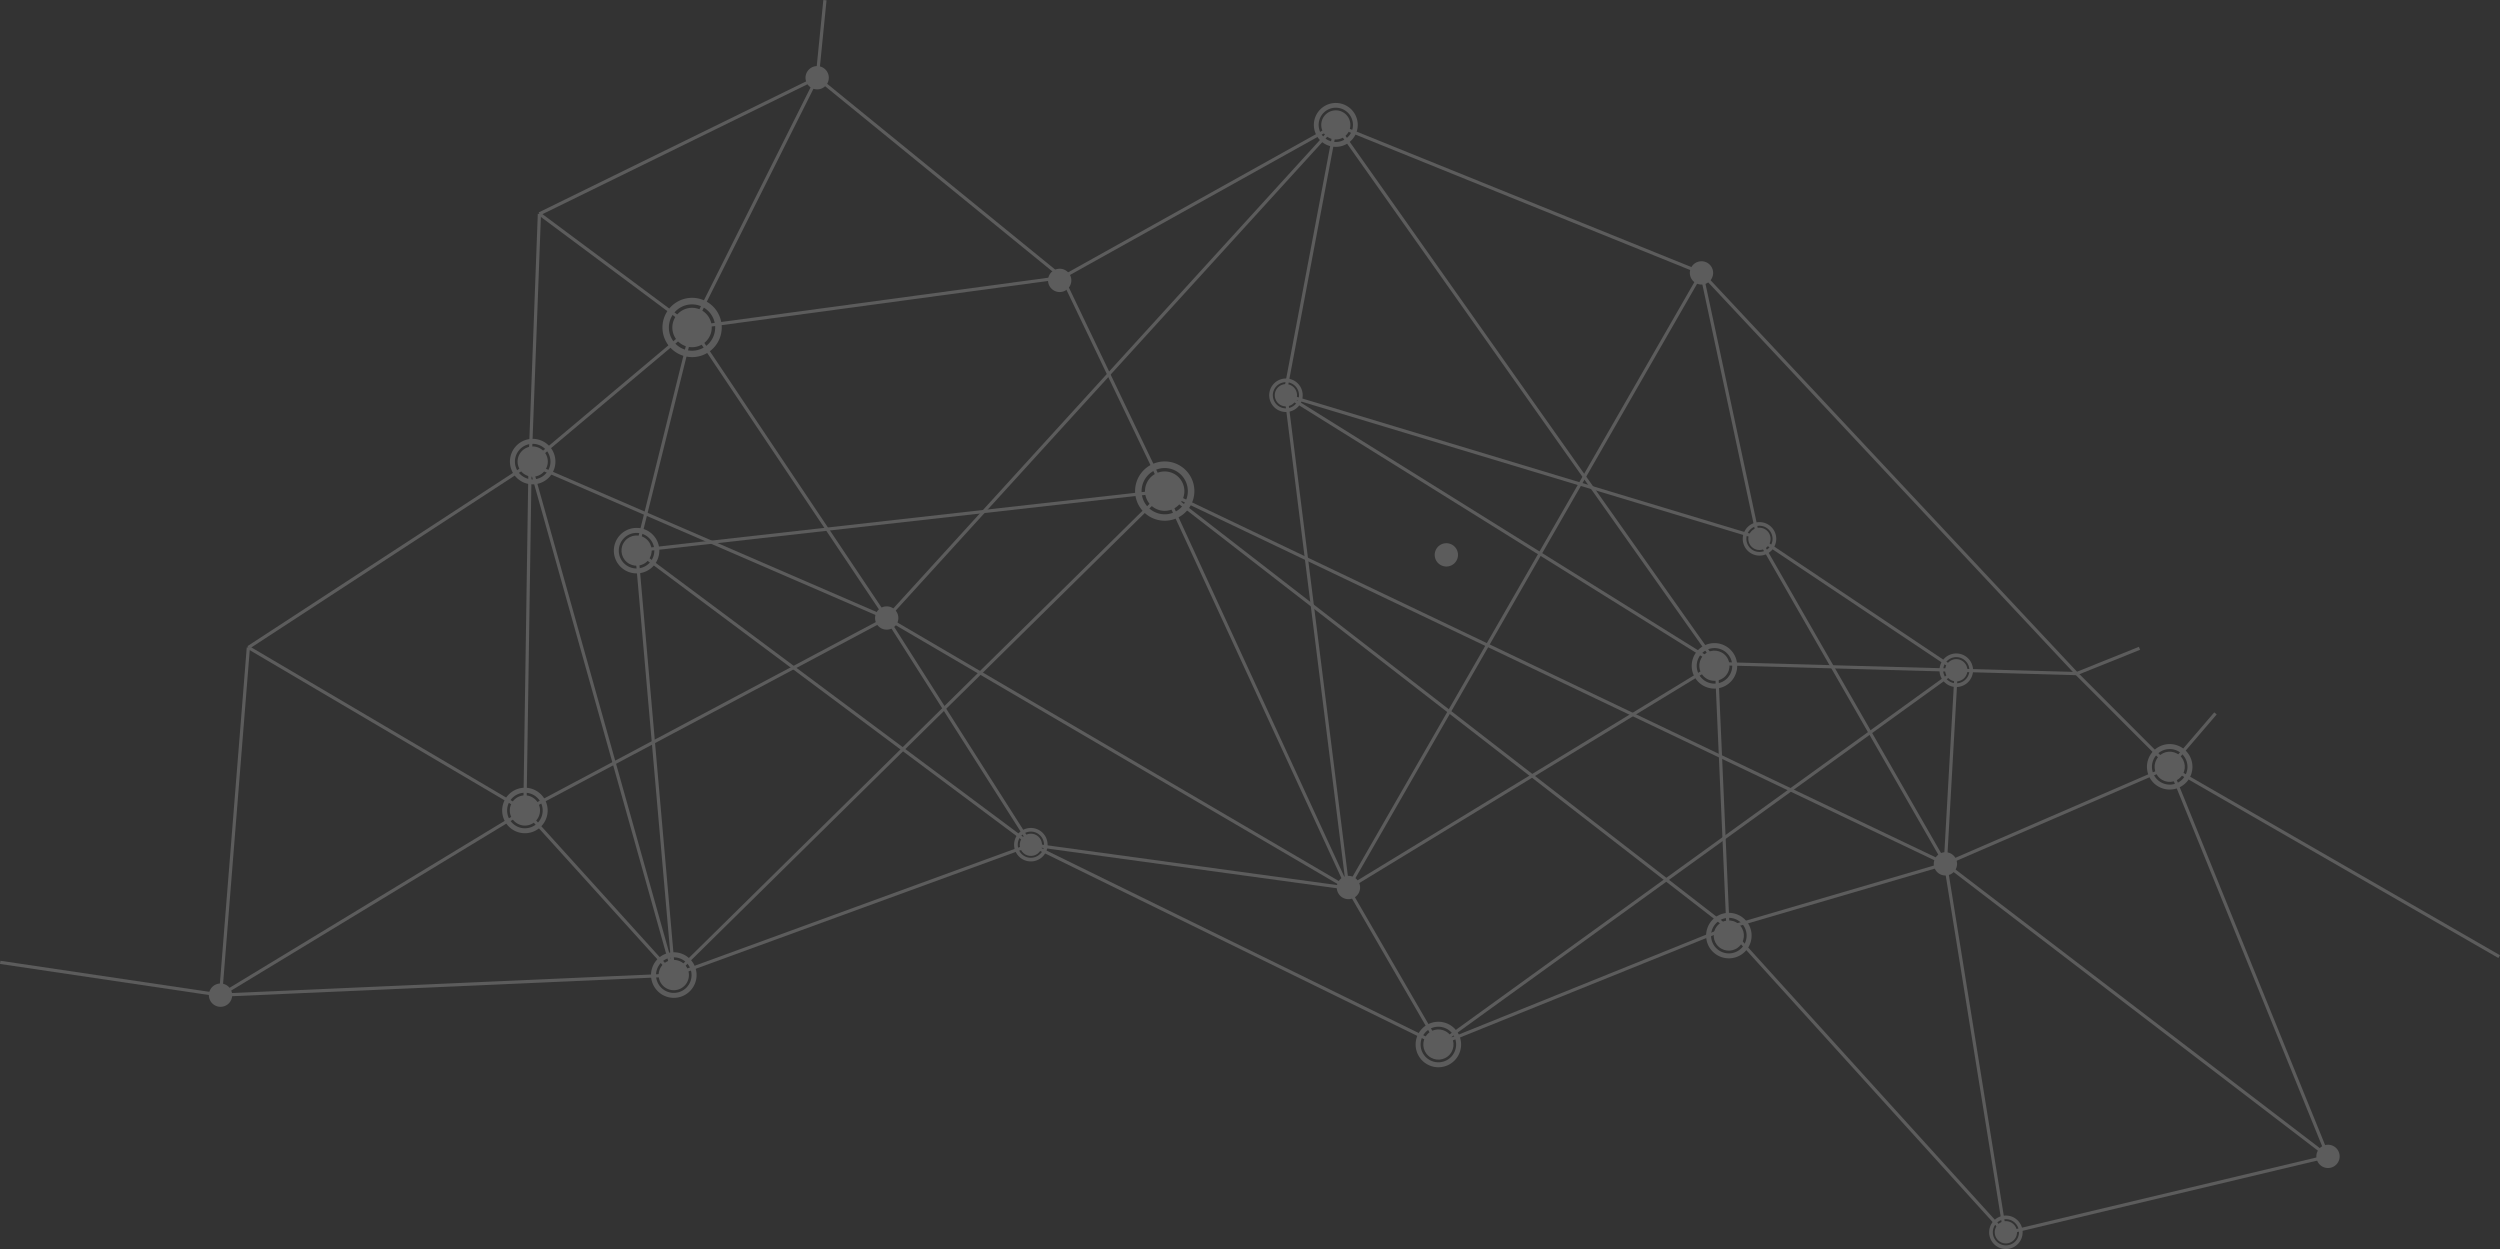 <svg id="Layer_1" data-name="Layer 1" xmlns="http://www.w3.org/2000/svg" viewBox="0 0 779.25 389.33"><rect x="0" y="0" width="779.25" height="389.33" fill="#333333" stroke="none"/><defs><style>.cls-1{opacity:0.2;}.cls-2{fill:none;stroke:#fff;stroke-miterlimit:10;}.cls-3{fill:#fff;}</style></defs><title>header_mini_texture</title><g class="cls-1"><line class="cls-2" x1="725.63" y1="360.44" x2="606.4" y2="269.25"/><line class="cls-2" x1="606.4" y1="269.25" x2="676.29" y2="239.01"/><line class="cls-2" x1="416.37" y1="38.94" x2="534.99" y2="206.84"/><line class="cls-2" x1="534.99" y1="206.84" x2="400.82" y2="123.2"/><line class="cls-2" x1="400.82" y1="123.2" x2="420.11" y2="276.84"/><line class="cls-2" x1="420.11" y1="276.84" x2="534.99" y2="206.84"/><line class="cls-2" x1="420.11" y1="276.84" x2="276.38" y2="192.66"/><line class="cls-2" x1="276.38" y1="192.66" x2="321.32" y2="263.29"/><line class="cls-2" x1="321.32" y1="263.29" x2="420.11" y2="276.84"/><line class="cls-2" x1="321.32" y1="263.29" x2="210.02" y2="303.93"/><line class="cls-2" x1="276.38" y1="192.66" x2="163.61" y2="252.62"/><line class="cls-2" x1="163.61" y1="252.62" x2="210.02" y2="303.93"/><line class="cls-2" x1="276.38" y1="192.66" x2="215.72" y2="102.09"/><line class="cls-2" x1="215.72" y1="102.09" x2="165.22" y2="144.52"/><line class="cls-2" x1="165.22" y1="144.52" x2="276.38" y2="192.66"/><line class="cls-2" x1="276.38" y1="192.66" x2="416.37" y2="38.94"/><line class="cls-2" x1="168.13" y1="66.66" x2="254.72" y2="24.23"/><line class="cls-2" x1="254.72" y1="24.23" x2="331.11" y2="86.47"/><line class="cls-2" x1="416.37" y1="38.94" x2="530.36" y2="85.06"/><line class="cls-2" x1="538.61" y1="289.12" x2="606.4" y2="269.25"/><line class="cls-2" x1="534.99" y1="206.84" x2="647.27" y2="209.96"/><line class="cls-2" x1="647.27" y1="209.96" x2="530.36" y2="85.06"/><line class="cls-2" x1="530.36" y1="85.06" x2="548.04" y2="167.64"/><line class="cls-2" x1="548.04" y1="167.64" x2="400.82" y2="123.2"/><line class="cls-2" x1="548.04" y1="167.64" x2="609.77" y2="208.92"/><line class="cls-2" x1="609.77" y1="208.92" x2="606.36" y2="269.22"/><line class="cls-2" x1="606.36" y1="269.22" x2="548.04" y2="167.64"/><line class="cls-2" x1="215.72" y1="102.09" x2="254.72" y2="24.23"/><line class="cls-2" x1="215.72" y1="102.09" x2="168.13" y2="66.66"/><line class="cls-2" x1="331.11" y1="86.47" x2="215.72" y2="102.09"/><line class="cls-2" x1="363.04" y1="153.08" x2="538.61" y2="289.12"/><line class="cls-2" x1="538.61" y1="289.12" x2="448.35" y2="325.56"/><line class="cls-2" x1="420.11" y1="276.84" x2="363.04" y2="153.08"/><line class="cls-2" x1="363.04" y1="153.08" x2="331.11" y2="86.47"/><line class="cls-2" x1="363.04" y1="153.08" x2="198.42" y2="171.63"/><line class="cls-2" x1="363.04" y1="153.08" x2="606.36" y2="269.22"/><line class="cls-2" x1="198.42" y1="171.63" x2="210.02" y2="303.93"/><line class="cls-2" x1="198.42" y1="171.63" x2="321.32" y2="263.29"/><line class="cls-2" x1="363.04" y1="153.08" x2="210.02" y2="303.93"/><line class="cls-2" x1="165.22" y1="144.52" x2="210.02" y2="303.93"/><line class="cls-2" x1="647.27" y1="209.96" x2="676.29" y2="239.01"/><line class="cls-2" x1="676.29" y1="239.01" x2="725.63" y2="360.44"/><line class="cls-2" x1="676.29" y1="239.01" x2="779" y2="298.18"/><line class="cls-2" x1="676.29" y1="239.01" x2="690.56" y2="222.37"/><line class="cls-2" x1="666.88" y1="202.08" x2="647.27" y2="209.96"/><line class="cls-2" x1="534.99" y1="206.84" x2="538.61" y2="289.12"/><line class="cls-2" x1="448.35" y1="325.56" x2="609.77" y2="208.92"/><line class="cls-2" x1="448.35" y1="325.56" x2="420.11" y2="276.84"/><line class="cls-2" x1="448.35" y1="325.56" x2="321.32" y2="263.29"/><line class="cls-2" x1="163.61" y1="252.62" x2="165.22" y2="144.52"/><line class="cls-2" x1="165.22" y1="144.52" x2="168.13" y2="66.66"/><line class="cls-2" x1="165.22" y1="144.52" x2="77.41" y2="201.82"/><line class="cls-2" x1="77.41" y1="201.82" x2="163.61" y2="252.62"/><line class="cls-2" x1="163.61" y1="252.62" x2="68.75" y2="310.18"/><line class="cls-2" x1="68.75" y1="310.18" x2="77.41" y2="201.82"/><line class="cls-2" x1="68.75" y1="310.18" x2="210.02" y2="303.93"/><line class="cls-2" x1="68.75" y1="310.18" x2="0.07" y2="299.97"/><line class="cls-2" x1="198.42" y1="171.63" x2="215.72" y2="102.09"/><line class="cls-2" x1="331.11" y1="86.47" x2="416.37" y2="38.94"/><line class="cls-2" x1="400.32" y1="123.78" x2="416.37" y2="38.94"/><line class="cls-2" x1="606.4" y1="269.25" x2="624.96" y2="384.43"/><line class="cls-2" x1="624.96" y1="384.43" x2="725.63" y2="360.44"/><line class="cls-2" x1="624.96" y1="384.43" x2="538.61" y2="289.12"/><line class="cls-2" x1="254.72" y1="24.23" x2="257.13" y2="0.05"/><line class="cls-2" x1="420.11" y1="276.84" x2="530.36" y2="85.06"/><path class="cls-3" d="M419.82,41.89a4.54,4.54,0,1,1-.49-6.4A4.55,4.55,0,0,1,419.82,41.89Z"/><path class="cls-3" d="M421.56,43.39a6.84,6.84,0,1,0-9.64.74A6.84,6.84,0,0,0,421.56,43.39Zm-1.14-1a5.34,5.34,0,1,1-.58-7.53A5.34,5.34,0,0,1,420.42,42.41Z"/><path class="cls-3" d="M367.7,157.08a6.14,6.14,0,1,1-.67-8.65A6.14,6.14,0,0,1,367.7,157.08Z"/><path class="cls-3" d="M370.05,159.1a9.24,9.24,0,1,0-13,1A9.24,9.24,0,0,0,370.05,159.1Zm-1.53-1.31a7.21,7.21,0,1,1-.79-10.17A7.21,7.21,0,0,1,368.52,157.78Z"/><path class="cls-3" d="M220.37,106.08a6.14,6.14,0,1,1-.66-8.65A6.13,6.13,0,0,1,220.37,106.08Z"/><path class="cls-3" d="M222.73,108.1a9.24,9.24,0,1,0-13,1A9.23,9.23,0,0,0,222.73,108.1Zm-1.53-1.31a7.22,7.22,0,1,1-.79-10.17A7.23,7.23,0,0,1,221.2,106.78Z"/><circle class="cls-3" cx="448.35" cy="325.56" r="4.71" transform="translate(-90.63 454.04) rotate(-49.39)"/><path class="cls-3" d="M453.73,330.18a7.09,7.09,0,1,0-10,.78A7.09,7.09,0,0,0,453.73,330.18Zm-1.18-1a5.54,5.54,0,1,1-.6-7.81A5.55,5.55,0,0,1,452.55,329.17Z"/><circle class="cls-3" cx="534.4" cy="207.54" r="4.71" transform="translate(29.17 478.47) rotate(-49.43)"/><path class="cls-3" d="M539.78,212.16a7.09,7.09,0,1,0-10,.77A7.09,7.09,0,0,0,539.78,212.16Zm-1.17-1a5.54,5.54,0,1,1-.6-7.82A5.54,5.54,0,0,1,538.6,211.15Z"/><circle class="cls-3" cx="676.3" cy="239.02" r="4.71" transform="translate(54.51 596.63) rotate(-49.37)"/><path class="cls-3" d="M681.68,243.63a7.09,7.09,0,1,0-10,.77A7.1,7.1,0,0,0,681.68,243.63Zm-1.17-1a5.54,5.54,0,1,1-.6-7.81A5.55,5.55,0,0,1,680.51,242.62Z"/><circle class="cls-3" cx="198.43" cy="171.63" r="4.71" transform="translate(-61.02 210.59) rotate(-49.4)"/><path class="cls-3" d="M203.81,176.25a7.09,7.09,0,1,0-10,.77A7.09,7.09,0,0,0,203.81,176.25Zm-1.18-1a5.54,5.54,0,1,1-.61-7.81A5.54,5.54,0,0,1,202.63,175.24Z"/><circle class="cls-3" cx="321.32" cy="263.3" r="3.47" transform="translate(-87.67 336.09) rotate(-49.42)"/><path class="cls-3" d="M325.28,266.69a5.22,5.22,0,1,0-7.36.57A5.23,5.23,0,0,0,325.28,266.69Zm-.87-.74a4.08,4.08,0,1,1-.44-5.76A4.08,4.08,0,0,1,324.41,266Z"/><path class="cls-3" d="M403.45,125.46a3.47,3.47,0,1,1-.38-4.9A3.47,3.47,0,0,1,403.45,125.46Z"/><path class="cls-3" d="M404.79,126.6a5.22,5.22,0,1,0-7.36.56A5.22,5.22,0,0,0,404.79,126.6Zm-.87-.74a4.08,4.08,0,1,1-.44-5.75A4.08,4.08,0,0,1,403.92,125.86Z"/><path class="cls-3" d="M551.06,170.22a3.47,3.47,0,1,1-.38-4.89A3.47,3.47,0,0,1,551.06,170.22Z"/><path class="cls-3" d="M552.4,171.36a5.22,5.22,0,1,0-7.37.56A5.22,5.22,0,0,0,552.4,171.36Zm-.87-.75a4.08,4.08,0,1,1-.45-5.75A4.08,4.08,0,0,1,551.52,170.61Z"/><path class="cls-3" d="M627.87,386.36a3.47,3.47,0,1,1-.38-4.89A3.47,3.47,0,0,1,627.87,386.36Z"/><path class="cls-3" d="M629.2,387.5a5.22,5.22,0,1,0-7.36.57A5.22,5.22,0,0,0,629.2,387.5Zm-.86-.74a4.08,4.08,0,1,1-.45-5.76A4.09,4.09,0,0,1,628.34,386.76Z"/><path class="cls-3" d="M609.15,271.62A3.63,3.63,0,1,0,604,272,3.63,3.63,0,0,0,609.15,271.62Z"/><path class="cls-3" d="M533.11,87.43a3.63,3.63,0,1,0-5.12.39A3.63,3.63,0,0,0,533.11,87.43Z"/><path class="cls-3" d="M333.06,89.76a3.63,3.63,0,1,0-5.12.39A3.62,3.62,0,0,0,333.06,89.76Z"/><path class="cls-3" d="M257.47,26.59a3.63,3.63,0,1,0-5.12.4A3.63,3.63,0,0,0,257.47,26.59Z"/><path class="cls-3" d="M279.14,195a3.63,3.63,0,1,0-5.12.39A3.64,3.64,0,0,0,279.14,195Z"/><path class="cls-3" d="M71.5,312.55a3.63,3.63,0,1,0-5.12.4A3.62,3.62,0,0,0,71.5,312.55Z"/><path class="cls-3" d="M423.07,279a3.63,3.63,0,1,0-5.12.4A3.63,3.63,0,0,0,423.07,279Z"/><path class="cls-3" d="M728.39,362.81a3.63,3.63,0,1,0-5.11.39A3.63,3.63,0,0,0,728.39,362.81Z"/><path class="cls-3" d="M453.59,175.31a3.63,3.63,0,1,0-5.12.4A3.62,3.62,0,0,0,453.59,175.31Z"/><path class="cls-3" d="M612.41,211.18a3.47,3.47,0,1,1-.38-4.89A3.47,3.47,0,0,1,612.41,211.18Z"/><path class="cls-3" d="M613.74,212.32a5.23,5.23,0,1,0-7.37.57A5.23,5.23,0,0,0,613.74,212.32Zm-.87-.75a4.08,4.08,0,1,1-.44-5.76A4.08,4.08,0,0,1,612.87,211.58Z"/><path class="cls-3" d="M169.62,146.94a4.71,4.71,0,1,1-.51-6.64A4.71,4.71,0,0,1,169.62,146.94Z"/><path class="cls-3" d="M171.42,148.49a7.09,7.09,0,1,0-10,.77A7.08,7.08,0,0,0,171.42,148.49Zm-1.17-1a5.54,5.54,0,1,1-.6-7.81A5.54,5.54,0,0,1,170.25,147.48Z"/><path class="cls-3" d="M167.19,255.69a4.71,4.71,0,1,1-.51-6.64A4.71,4.71,0,0,1,167.19,255.69Z"/><path class="cls-3" d="M169,257.24a7.09,7.09,0,1,0-10,.77A7.09,7.09,0,0,0,169,257.24Zm-1.18-1a5.54,5.54,0,1,1-.6-7.81A5.54,5.54,0,0,1,167.83,256.23Z"/><ellipse class="cls-3" cx="538.88" cy="291.63" rx="4.71" ry="4.71" transform="translate(-33.21 511.08) rotate(-49.41)"/><path class="cls-3" d="M544.27,296.24a7.09,7.09,0,1,0-10,.77A7.1,7.1,0,0,0,544.27,296.24Zm-1.18-1a5.54,5.54,0,1,1-.6-7.81A5.53,5.53,0,0,1,543.09,295.23Z"/><path class="cls-3" d="M213.6,307a4.72,4.72,0,1,1-.51-6.65A4.72,4.72,0,0,1,213.6,307Z"/><path class="cls-3" d="M215.41,308.55a7.1,7.1,0,1,0-10,.77A7.09,7.09,0,0,0,215.41,308.55Zm-1.18-1a5.54,5.54,0,1,1-.6-7.81A5.54,5.54,0,0,1,214.23,307.54Z"/></g></svg>